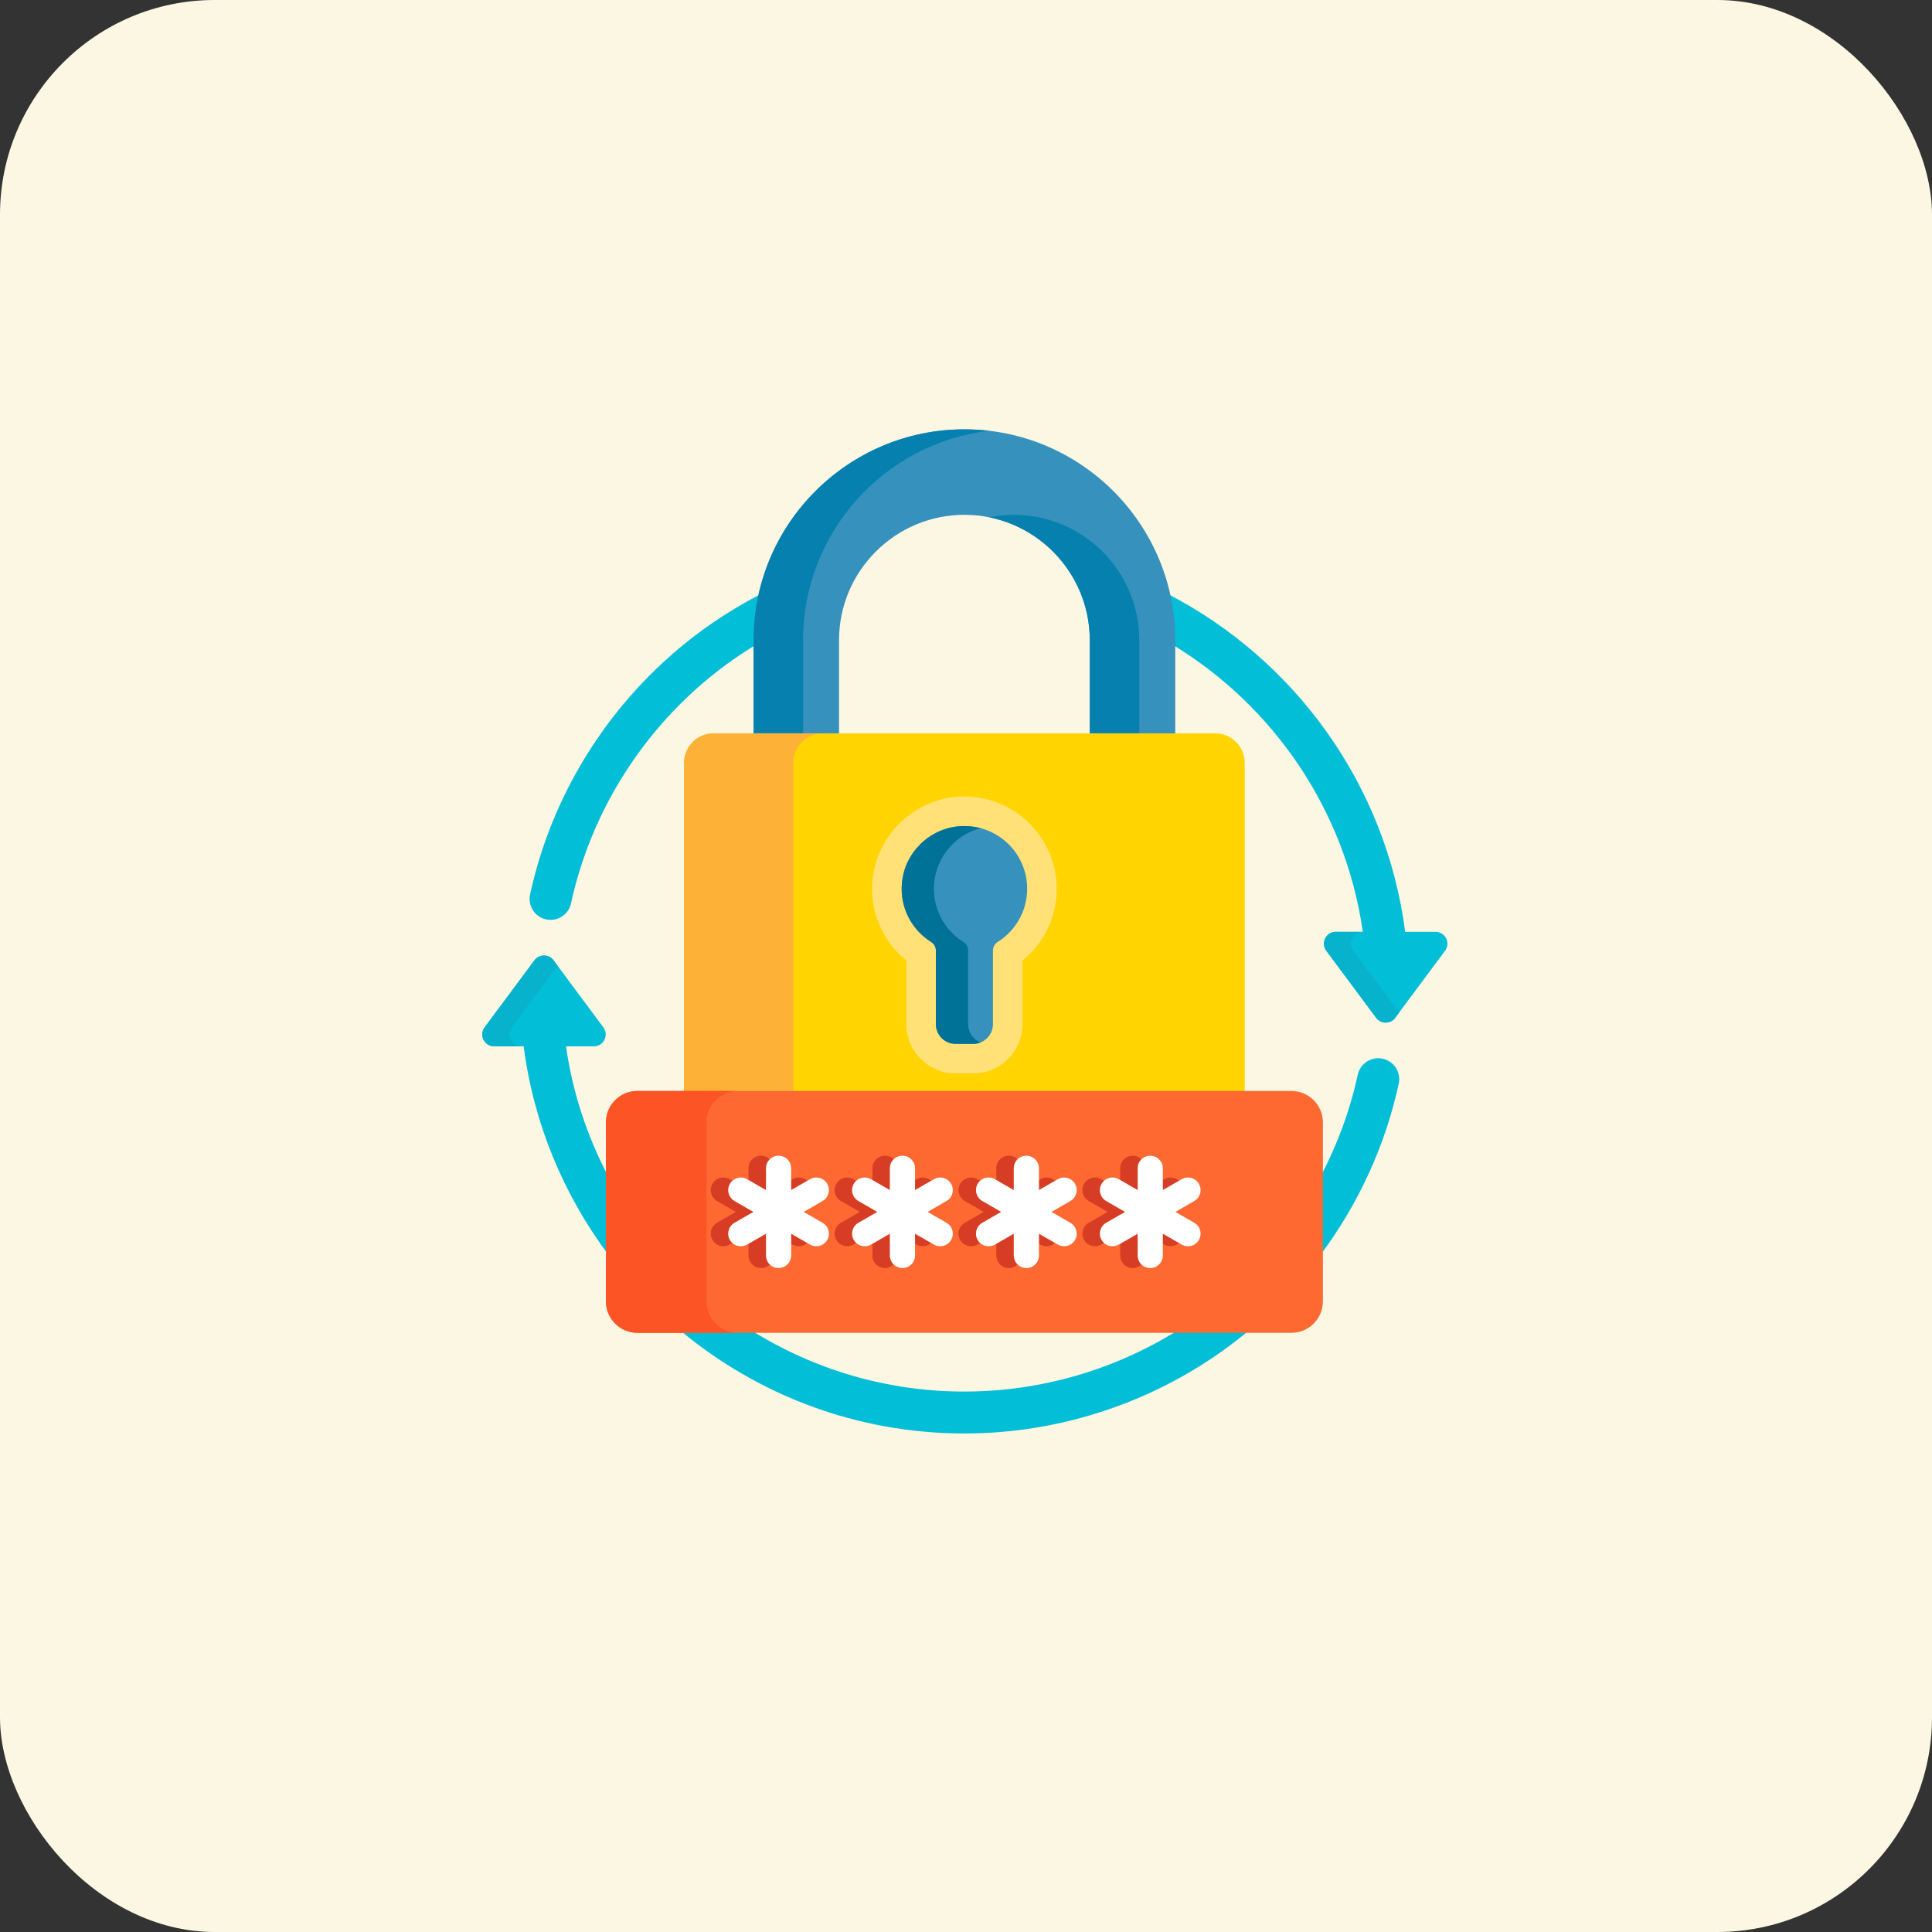 <svg width="90" height="90" viewBox="0 0 90 90" fill="none" xmlns="http://www.w3.org/2000/svg">
<rect x="0" y="0" width="90" height="90" fill="#333333" stroke="none"/>
<rect width="90" height="90" rx="10" fill="#FCF7E3"/>
<path d="M35.202 29.822C35.202 29.084 35.285 28.365 35.441 27.673C34.17 28.328 32.963 29.114 31.846 30.026C28.219 32.985 25.679 37.12 24.693 41.668C24.578 42.195 24.913 42.715 25.44 42.829C25.967 42.944 26.487 42.609 26.601 42.082C27.494 37.964 29.795 34.22 33.081 31.539C33.754 30.99 34.463 30.491 35.202 30.044V29.822Z" fill="#03BED7"/>
<path d="M66.874 43.408H65.458C64.572 36.549 60.316 30.732 54.411 27.675C54.567 28.366 54.65 29.084 54.65 29.822V30.049C59.335 32.903 62.677 37.752 63.485 43.408H62.227C61.773 43.408 61.513 43.925 61.784 44.29L64.107 47.414C64.328 47.711 64.773 47.711 64.994 47.414L67.317 44.29C67.588 43.925 67.328 43.408 66.874 43.408Z" fill="#03BED7"/>
<path d="M63.041 44.29C62.77 43.925 63.03 43.408 63.484 43.408H62.227C61.773 43.408 61.513 43.925 61.784 44.29L64.107 47.414C64.328 47.711 64.773 47.711 64.994 47.414L65.179 47.164L63.041 44.29Z" fill="#07B2CD"/>
<path d="M28.324 54.78C27.349 52.927 26.674 50.892 26.366 48.741H27.665C28.119 48.741 28.379 48.223 28.108 47.859L25.785 44.734C25.564 44.438 25.119 44.438 24.898 44.734L22.575 47.859C22.304 48.223 22.564 48.741 23.018 48.741H24.394C24.859 52.34 26.252 55.651 28.324 58.429V54.78Z" fill="#03BED7"/>
<path d="M23.845 47.859L25.976 44.992L25.785 44.734C25.564 44.438 25.119 44.438 24.898 44.734L22.575 47.859C22.304 48.223 22.564 48.741 23.018 48.741H24.288C23.834 48.74 23.574 48.223 23.845 47.859Z" fill="#07B2CD"/>
<path d="M64.411 49.319C63.884 49.205 63.364 49.539 63.25 50.066C62.893 51.715 62.309 53.303 61.527 54.788V58.438C63.283 56.081 64.534 53.364 65.159 50.48C65.273 49.953 64.939 49.433 64.411 49.319Z" fill="#03BED7"/>
<path d="M54.839 61.989C51.881 63.829 48.437 64.824 44.926 64.824C41.293 64.824 37.899 63.785 35.024 61.989H31.701C35.29 64.977 39.901 66.777 44.926 66.777C49.682 66.777 54.327 65.124 58.006 62.123C58.06 62.079 58.112 62.034 58.166 61.989H54.839Z" fill="#03BED7"/>
<path d="M39.086 34.259V29.822C39.086 26.602 41.706 23.982 44.926 23.982C48.146 23.982 50.766 26.602 50.766 29.822V34.259H54.748V29.822C54.748 24.406 50.342 20 44.926 20C39.51 20 35.104 24.406 35.104 29.822V34.259H39.086Z" fill="#3692BC"/>
<path d="M50.766 29.822V34.259H53.073V29.822C53.073 26.602 50.453 23.982 47.233 23.982C46.838 23.982 46.452 24.022 46.079 24.097C48.749 24.634 50.766 26.997 50.766 29.822Z" fill="#0681AF"/>
<path d="M37.411 34.259V29.822C37.411 24.796 41.205 20.641 46.079 20.068C45.701 20.024 45.316 20 44.926 20C39.51 20 35.104 24.406 35.104 29.822V34.259H37.411Z" fill="#0681AF"/>
<path d="M56.607 34.161H33.244C32.483 34.161 31.867 34.778 31.867 35.539V50.92H57.985V35.539C57.985 34.778 57.368 34.161 56.607 34.161Z" fill="#FFD400"/>
<path d="M36.952 50.92V35.539C36.952 34.778 37.569 34.161 38.33 34.161H33.244C32.483 34.161 31.867 34.778 31.867 35.539V50.92H36.952Z" fill="#FEB137"/>
<path d="M44.515 50.005C43.249 50.005 42.219 48.975 42.219 47.709V44.745C41.103 43.844 40.507 42.448 40.645 40.99C40.84 38.923 42.55 37.256 44.623 37.113C44.724 37.106 44.825 37.103 44.926 37.103C47.297 37.103 49.226 39.032 49.226 41.403C49.226 42.717 48.639 43.933 47.633 44.745V47.709C47.633 48.975 46.602 50.005 45.336 50.005H44.515Z" fill="#FFE177"/>
<path d="M47.849 41.403C47.849 39.72 46.426 38.37 44.718 38.488C43.306 38.585 42.15 39.71 42.017 41.12C41.907 42.28 42.478 43.317 43.376 43.88C43.511 43.965 43.597 44.111 43.597 44.27V47.709C43.597 48.216 44.008 48.627 44.515 48.627H45.336C45.843 48.627 46.255 48.216 46.255 47.709V44.273C46.255 44.112 46.341 43.965 46.478 43.879C47.301 43.362 47.849 42.447 47.849 41.403Z" fill="#3692BC"/>
<path d="M45.1 47.709V44.27C45.1 44.111 45.014 43.965 44.878 43.88C43.98 43.317 43.41 42.281 43.519 41.12C43.635 39.896 44.521 38.888 45.677 38.579C45.374 38.498 45.052 38.465 44.718 38.488C43.306 38.585 42.149 39.71 42.017 41.12C41.907 42.281 42.477 43.318 43.375 43.88C43.511 43.965 43.597 44.111 43.597 44.27V47.709C43.597 48.216 44.008 48.627 44.515 48.627H45.336C45.457 48.627 45.572 48.604 45.677 48.561C45.339 48.426 45.1 48.096 45.1 47.709Z" fill="#017297"/>
<path d="M60.16 62.087H29.691C28.882 62.087 28.227 61.431 28.227 60.622V52.287C28.227 51.478 28.882 50.822 29.691 50.822H60.16C60.969 50.822 61.625 51.478 61.625 52.287V60.622C61.625 61.431 60.969 62.087 60.16 62.087Z" fill="#FD6930"/>
<path d="M36.855 55.44L37.606 55.006C37.423 54.839 37.146 54.801 36.92 54.932L36.855 54.97V55.44Z" fill="#D73D24"/>
<path d="M35.683 55.44V54.424C35.683 54.259 35.751 54.11 35.861 54.003C35.756 53.901 35.612 53.838 35.454 53.838C35.131 53.838 34.868 54.1 34.868 54.424V54.97L35.683 55.44Z" fill="#D73D24"/>
<path d="M36.855 57.47V57.94L36.92 57.978C37.012 58.031 37.113 58.056 37.212 58.056C37.356 58.056 37.497 58.002 37.606 57.904L36.855 57.47Z" fill="#D73D24"/>
<path d="M35.683 58.486V57.47L34.868 57.94V58.486C34.868 58.809 35.131 59.072 35.454 59.072C35.612 59.072 35.756 59.008 35.861 58.906C35.751 58.8 35.683 58.651 35.683 58.486Z" fill="#D73D24"/>
<path d="M34.002 57.763C33.841 57.483 33.937 57.124 34.217 56.963L35.097 56.455L34.217 55.947C33.937 55.785 33.841 55.427 34.002 55.146C34.034 55.092 34.072 55.045 34.116 55.006L33.988 54.932C33.708 54.77 33.35 54.866 33.188 55.146C33.026 55.426 33.122 55.785 33.402 55.947L34.282 56.455L33.402 56.962C33.122 57.124 33.026 57.483 33.188 57.763C33.297 57.951 33.493 58.056 33.696 58.056C33.795 58.056 33.896 58.031 33.989 57.977L34.117 57.903C34.073 57.864 34.034 57.817 34.002 57.763Z" fill="#D73D24"/>
<path d="M41.454 55.44V54.424C41.454 54.259 41.523 54.11 41.633 54.003C41.527 53.901 41.384 53.838 41.226 53.838C40.902 53.838 40.64 54.1 40.64 54.424V54.97L41.454 55.44Z" fill="#D73D24"/>
<path d="M42.626 55.44L43.378 55.006C43.194 54.839 42.917 54.801 42.691 54.932L42.626 54.97V55.44Z" fill="#D73D24"/>
<path d="M42.626 57.47V57.94L42.691 57.978C42.783 58.031 42.884 58.056 42.984 58.056C43.128 58.056 43.269 58.002 43.377 57.904L42.626 57.47Z" fill="#D73D24"/>
<path d="M41.454 58.486V57.47L40.64 57.94V58.486C40.64 58.809 40.902 59.072 41.226 59.072C41.384 59.072 41.527 59.008 41.633 58.906C41.523 58.8 41.454 58.651 41.454 58.486Z" fill="#D73D24"/>
<path d="M39.774 57.763C39.612 57.483 39.708 57.124 39.988 56.963L40.868 56.455L39.988 55.947C39.708 55.785 39.612 55.427 39.774 55.146C39.805 55.092 39.844 55.045 39.888 55.006L39.76 54.932C39.48 54.77 39.121 54.866 38.959 55.146C38.798 55.427 38.894 55.785 39.174 55.947L40.054 56.455L39.174 56.962C38.894 57.124 38.798 57.483 38.959 57.763C39.068 57.951 39.265 58.056 39.468 58.056C39.567 58.056 39.668 58.031 39.76 57.977L39.888 57.903C39.844 57.864 39.805 57.817 39.774 57.763Z" fill="#D73D24"/>
<path d="M47.226 55.44V54.424C47.226 54.259 47.294 54.11 47.404 54.003C47.299 53.901 47.155 53.838 46.997 53.838C46.673 53.838 46.411 54.1 46.411 54.424V54.97L47.226 55.44Z" fill="#D73D24"/>
<path d="M45.545 57.763C45.384 57.483 45.48 57.124 45.76 56.963L46.64 56.455L45.76 55.947C45.48 55.785 45.384 55.427 45.545 55.146C45.577 55.092 45.615 55.045 45.659 55.006L45.531 54.932C45.251 54.77 44.893 54.866 44.731 55.146C44.569 55.427 44.665 55.785 44.945 55.947L45.825 56.455L44.945 56.962C44.665 57.124 44.569 57.483 44.731 57.763C44.84 57.951 45.036 58.056 45.239 58.056C45.338 58.056 45.439 58.031 45.531 57.977L45.66 57.903C45.616 57.864 45.577 57.817 45.545 57.763Z" fill="#D73D24"/>
<path d="M48.398 55.44L49.15 55.006C48.966 54.839 48.689 54.801 48.463 54.932L48.398 54.97V55.44Z" fill="#D73D24"/>
<path d="M48.398 57.47V57.94L48.463 57.978C48.555 58.031 48.656 58.056 48.755 58.056C48.899 58.056 49.04 58.002 49.149 57.904L48.398 57.47Z" fill="#D73D24"/>
<path d="M47.226 58.486V57.47L46.411 57.94V58.486C46.411 58.809 46.673 59.072 46.997 59.072C47.156 59.072 47.299 59.008 47.404 58.906C47.294 58.8 47.226 58.651 47.226 58.486Z" fill="#D73D24"/>
<path d="M52.997 55.44V54.424C52.997 54.259 53.066 54.11 53.176 54.003C53.07 53.901 52.927 53.838 52.769 53.838C52.445 53.838 52.183 54.1 52.183 54.424V54.97L52.997 55.44Z" fill="#D73D24"/>
<path d="M54.169 55.44L54.921 55.006C54.737 54.839 54.461 54.801 54.234 54.932L54.169 54.97V55.44Z" fill="#D73D24"/>
<path d="M54.169 57.47V57.94L54.234 57.978C54.327 58.031 54.427 58.056 54.527 58.056C54.671 58.056 54.812 58.002 54.92 57.904L54.169 57.47Z" fill="#D73D24"/>
<path d="M51.317 57.763C51.155 57.483 51.251 57.124 51.531 56.963L52.411 56.455L51.531 55.947C51.251 55.785 51.155 55.427 51.317 55.147C51.348 55.093 51.387 55.046 51.431 55.006L51.303 54.932C51.023 54.77 50.664 54.866 50.502 55.147C50.341 55.427 50.437 55.785 50.717 55.947L51.597 56.455L50.717 56.963C50.437 57.125 50.341 57.483 50.502 57.763C50.611 57.951 50.808 58.056 51.01 58.056C51.11 58.056 51.211 58.031 51.303 57.978L51.431 57.904C51.387 57.864 51.348 57.817 51.317 57.763Z" fill="#D73D24"/>
<path d="M52.997 58.486V57.47L52.183 57.94V58.486C52.183 58.809 52.445 59.072 52.769 59.072C52.927 59.072 53.07 59.008 53.176 58.906C53.066 58.8 52.997 58.651 52.997 58.486Z" fill="#D73D24"/>
<path d="M32.914 60.622V52.287C32.914 51.478 33.57 50.822 34.379 50.822H29.691C28.882 50.822 28.227 51.478 28.227 52.287V60.622C28.227 61.431 28.882 62.087 29.691 62.087H34.379C33.57 62.087 32.914 61.431 32.914 60.622Z" fill="#FD5426"/>
<path d="M38.535 55.146C38.373 54.866 38.014 54.77 37.734 54.932L36.855 55.44V54.424C36.855 54.1 36.592 53.838 36.269 53.838C35.945 53.838 35.683 54.1 35.683 54.424V55.44L34.803 54.932C34.523 54.77 34.164 54.866 34.003 55.146C33.841 55.427 33.937 55.785 34.217 55.947L35.097 56.455L34.217 56.963C33.937 57.124 33.841 57.483 34.003 57.763C34.111 57.951 34.308 58.056 34.511 58.056C34.61 58.056 34.711 58.031 34.803 57.977L35.683 57.47V58.485C35.683 58.809 35.945 59.071 36.269 59.071C36.592 59.071 36.855 58.809 36.855 58.485V57.47L37.734 57.977C37.827 58.031 37.928 58.056 38.027 58.056C38.229 58.056 38.426 57.951 38.535 57.763C38.697 57.483 38.601 57.124 38.32 56.963L37.441 56.455L38.32 55.947C38.6 55.785 38.696 55.427 38.535 55.146Z" fill="white"/>
<path d="M44.306 55.146C44.144 54.866 43.786 54.77 43.506 54.932L42.626 55.44V54.424C42.626 54.1 42.364 53.838 42.04 53.838C41.717 53.838 41.454 54.1 41.454 54.424V55.44L40.574 54.932C40.294 54.77 39.936 54.866 39.774 55.146C39.612 55.427 39.708 55.785 39.989 55.947L40.868 56.455L39.989 56.963C39.708 57.124 39.612 57.483 39.774 57.763C39.883 57.951 40.08 58.056 40.282 58.056C40.382 58.056 40.482 58.031 40.575 57.977L41.454 57.47V58.485C41.454 58.809 41.717 59.071 42.04 59.071C42.364 59.071 42.626 58.809 42.626 58.485V57.47L43.506 57.977C43.598 58.031 43.699 58.056 43.798 58.056C44.001 58.056 44.198 57.951 44.306 57.763C44.468 57.483 44.372 57.124 44.092 56.963L43.212 56.455L44.092 55.947C44.372 55.785 44.468 55.427 44.306 55.146Z" fill="white"/>
<path d="M50.078 55.146C49.916 54.866 49.557 54.77 49.277 54.932L48.398 55.44V54.424C48.398 54.1 48.135 53.838 47.812 53.838C47.488 53.838 47.226 54.1 47.226 54.424V55.44L46.346 54.932C46.066 54.77 45.707 54.866 45.545 55.146C45.384 55.427 45.48 55.785 45.76 55.947L46.64 56.455L45.76 56.963C45.48 57.124 45.384 57.483 45.545 57.763C45.654 57.951 45.851 58.056 46.053 58.056C46.153 58.056 46.254 58.031 46.346 57.977L47.226 57.47V58.485C47.226 58.809 47.488 59.071 47.812 59.071C48.135 59.071 48.398 58.809 48.398 58.485V57.47L49.277 57.977C49.37 58.031 49.47 58.056 49.57 58.056C49.772 58.056 49.969 57.951 50.078 57.763C50.24 57.483 50.144 57.124 49.863 56.963L48.984 56.455L49.863 55.947C50.143 55.785 50.239 55.427 50.078 55.146Z" fill="white"/>
<path d="M55.635 56.963L54.755 56.455L55.635 55.947C55.915 55.785 56.011 55.427 55.849 55.146C55.687 54.866 55.329 54.77 55.049 54.932L54.169 55.44V54.424C54.169 54.1 53.907 53.838 53.583 53.838C53.26 53.838 52.997 54.1 52.997 54.424V55.44L52.117 54.932C51.837 54.77 51.479 54.866 51.317 55.146C51.155 55.427 51.251 55.785 51.532 55.947L52.411 56.455L51.532 56.963C51.251 57.124 51.155 57.483 51.317 57.763C51.425 57.951 51.623 58.056 51.825 58.056C51.924 58.056 52.025 58.031 52.117 57.977L52.997 57.47V58.485C52.997 58.809 53.26 59.071 53.583 59.071C53.907 59.071 54.169 58.809 54.169 58.485V57.47L55.049 57.977C55.141 58.031 55.242 58.056 55.341 58.056C55.544 58.056 55.741 57.951 55.849 57.763C56.011 57.483 55.915 57.124 55.635 56.963Z" fill="white"/>
</svg>
